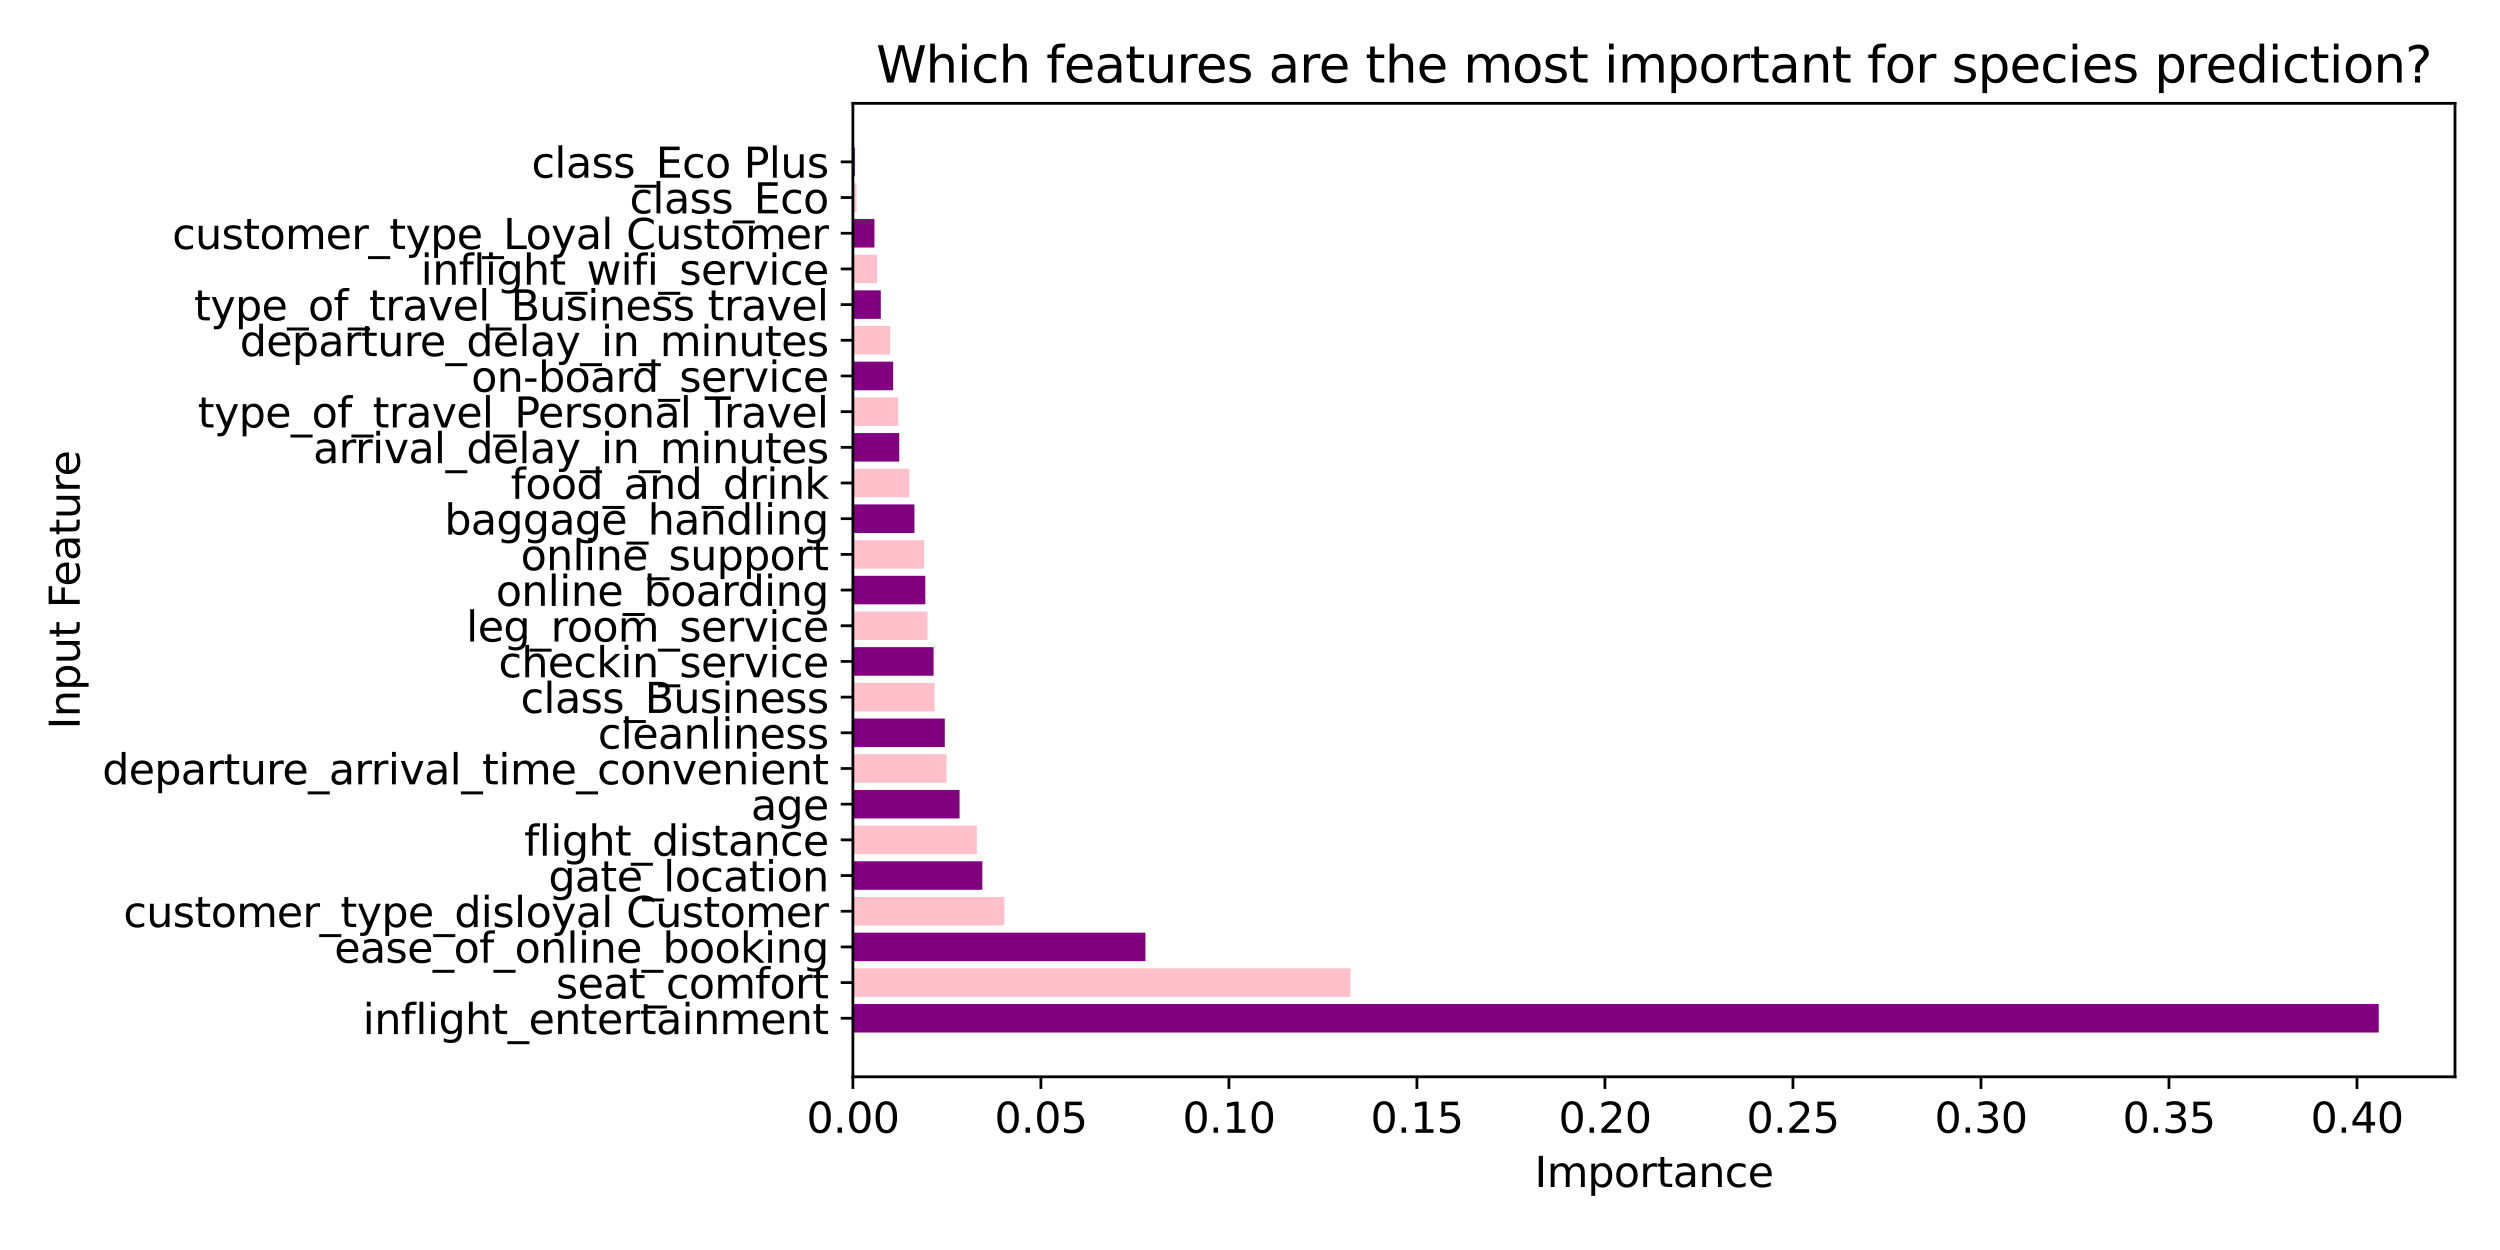 <?xml version="1.0" encoding="utf-8" standalone="no"?>
<!DOCTYPE svg PUBLIC "-//W3C//DTD SVG 1.1//EN"
  "http://www.w3.org/Graphics/SVG/1.1/DTD/svg11.dtd">
<svg xmlns:xlink="http://www.w3.org/1999/xlink" width="720pt" height="360pt" viewBox="0 0 720 360" xmlns="http://www.w3.org/2000/svg" version="1.1">
 <defs>
  <style type="text/css">*{stroke-linejoin: round; stroke-linecap: butt}</style>
 </defs>
 <g id="figure_1">
  <g id="patch_1">
   <path d="M 0 360 
L 720 360 
L 720 0 
L 0 0 
z
" style="fill: #ffffff"/>
  </g>
  <g id="axes_1">
   <g id="patch_2">
    <path d="M 245.63 310.12 
L 707.04 310.12 
L 707.04 29.76 
L 245.63 29.76 
z
" style="fill: #ffffff"/>
   </g>
   <g id="patch_3">
    <path d="M 245.63 297.376 
L 685.068 297.376 
L 685.068 289.155 
L 245.63 289.155 
z
" clip-path="url(#p24256efb88)" style="fill: #800080"/>
   </g>
   <g id="patch_4">
    <path d="M 245.63 287.099 
L 388.919 287.099 
L 388.919 278.878 
L 245.63 278.878 
z
" clip-path="url(#p24256efb88)" style="fill: #ffc0cb"/>
   </g>
   <g id="patch_5">
    <path d="M 245.63 276.822 
L 329.88 276.822 
L 329.88 268.6 
L 245.63 268.6 
z
" clip-path="url(#p24256efb88)" style="fill: #800080"/>
   </g>
   <g id="patch_6">
    <path d="M 245.63 266.545 
L 289.257 266.545 
L 289.257 258.323 
L 245.63 258.323 
z
" clip-path="url(#p24256efb88)" style="fill: #ffc0cb"/>
   </g>
   <g id="patch_7">
    <path d="M 245.63 256.268 
L 282.915 256.268 
L 282.915 248.046 
L 245.63 248.046 
z
" clip-path="url(#p24256efb88)" style="fill: #800080"/>
   </g>
   <g id="patch_8">
    <path d="M 245.63 245.991 
L 281.317 245.991 
L 281.317 237.769 
L 245.63 237.769 
z
" clip-path="url(#p24256efb88)" style="fill: #ffc0cb"/>
   </g>
   <g id="patch_9">
    <path d="M 245.63 235.714 
L 276.348 235.714 
L 276.348 227.492 
L 245.63 227.492 
z
" clip-path="url(#p24256efb88)" style="fill: #800080"/>
   </g>
   <g id="patch_10">
    <path d="M 245.63 225.436 
L 272.618 225.436 
L 272.618 217.215 
L 245.63 217.215 
z
" clip-path="url(#p24256efb88)" style="fill: #ffc0cb"/>
   </g>
   <g id="patch_11">
    <path d="M 245.63 215.159 
L 272.098 215.159 
L 272.098 206.938 
L 245.63 206.938 
z
" clip-path="url(#p24256efb88)" style="fill: #800080"/>
   </g>
   <g id="patch_12">
    <path d="M 245.63 204.882 
L 269.151 204.882 
L 269.151 196.661 
L 245.63 196.661 
z
" clip-path="url(#p24256efb88)" style="fill: #ffc0cb"/>
   </g>
   <g id="patch_13">
    <path d="M 245.63 194.605 
L 268.881 194.605 
L 268.881 186.383 
L 245.63 186.383 
z
" clip-path="url(#p24256efb88)" style="fill: #800080"/>
   </g>
   <g id="patch_14">
    <path d="M 245.63 184.328 
L 267.144 184.328 
L 267.144 176.106 
L 245.63 176.106 
z
" clip-path="url(#p24256efb88)" style="fill: #ffc0cb"/>
   </g>
   <g id="patch_15">
    <path d="M 245.63 174.051 
L 266.489 174.051 
L 266.489 165.829 
L 245.63 165.829 
z
" clip-path="url(#p24256efb88)" style="fill: #800080"/>
   </g>
   <g id="patch_16">
    <path d="M 245.63 163.774 
L 266.113 163.774 
L 266.113 155.552 
L 245.63 155.552 
z
" clip-path="url(#p24256efb88)" style="fill: #ffc0cb"/>
   </g>
   <g id="patch_17">
    <path d="M 245.63 153.497 
L 263.359 153.497 
L 263.359 145.275 
L 245.63 145.275 
z
" clip-path="url(#p24256efb88)" style="fill: #800080"/>
   </g>
   <g id="patch_18">
    <path d="M 245.63 143.219 
L 261.868 143.219 
L 261.868 134.998 
L 245.63 134.998 
z
" clip-path="url(#p24256efb88)" style="fill: #ffc0cb"/>
   </g>
   <g id="patch_19">
    <path d="M 245.63 132.942 
L 258.986 132.942 
L 258.986 124.721 
L 245.63 124.721 
z
" clip-path="url(#p24256efb88)" style="fill: #800080"/>
   </g>
   <g id="patch_20">
    <path d="M 245.63 122.665 
L 258.692 122.665 
L 258.692 114.444 
L 245.63 114.444 
z
" clip-path="url(#p24256efb88)" style="fill: #ffc0cb"/>
   </g>
   <g id="patch_21">
    <path d="M 245.63 112.388 
L 257.23 112.388 
L 257.23 104.166 
L 245.63 104.166 
z
" clip-path="url(#p24256efb88)" style="fill: #800080"/>
   </g>
   <g id="patch_22">
    <path d="M 245.63 102.111 
L 256.354 102.111 
L 256.354 93.889 
L 245.63 93.889 
z
" clip-path="url(#p24256efb88)" style="fill: #ffc0cb"/>
   </g>
   <g id="patch_23">
    <path d="M 245.63 91.834 
L 253.672 91.834 
L 253.672 83.612 
L 245.63 83.612 
z
" clip-path="url(#p24256efb88)" style="fill: #800080"/>
   </g>
   <g id="patch_24">
    <path d="M 245.63 81.557 
L 252.609 81.557 
L 252.609 73.335 
L 245.63 73.335 
z
" clip-path="url(#p24256efb88)" style="fill: #ffc0cb"/>
   </g>
   <g id="patch_25">
    <path d="M 245.63 71.28 
L 251.836 71.28 
L 251.836 63.058 
L 245.63 63.058 
z
" clip-path="url(#p24256efb88)" style="fill: #800080"/>
   </g>
   <g id="patch_26">
    <path d="M 245.63 61.002 
L 246.688 61.002 
L 246.688 52.781 
L 245.63 52.781 
z
" clip-path="url(#p24256efb88)" style="fill: #ffc0cb"/>
   </g>
   <g id="patch_27">
    <path d="M 245.63 50.725 
L 246.208 50.725 
L 246.208 42.504 
L 245.63 42.504 
z
" clip-path="url(#p24256efb88)" style="fill: #800080"/>
   </g>
   <g id="matplotlib.axis_1">
    <g id="xtick_1">
     <g id="line2d_1">
      <defs>
       <path id="m14441943b6" d="M 0 0 
L 0 3.5 
" style="stroke: #000000; stroke-width: 0.8"/>
      </defs>
      <g>
       <use xlink:href="#m14441943b6" x="245.63" y="310.12" style="stroke: #000000; stroke-width: 0.8"/>
      </g>
     </g>
     <g id="text_1">
      <!-- 0.00 -->
      <g transform="translate(232.271 326.238) scale(0.12 -0.12)">
       <defs>
        <path id="DejaVuSans-30" d="M 2034 4250 
Q 1547 4250 1301 3770 
Q 1056 3291 1056 2328 
Q 1056 1369 1301 889 
Q 1547 409 2034 409 
Q 2525 409 2770 889 
Q 3016 1369 3016 2328 
Q 3016 3291 2770 3770 
Q 2525 4250 2034 4250 
z
M 2034 4750 
Q 2819 4750 3233 4129 
Q 3647 3509 3647 2328 
Q 3647 1150 3233 529 
Q 2819 -91 2034 -91 
Q 1250 -91 836 529 
Q 422 1150 422 2328 
Q 422 3509 836 4129 
Q 1250 4750 2034 4750 
z
" transform="scale(0.016)"/>
        <path id="DejaVuSans-2e" d="M 684 794 
L 1344 794 
L 1344 0 
L 684 0 
L 684 794 
z
" transform="scale(0.016)"/>
       </defs>
       <use xlink:href="#DejaVuSans-30"/>
       <use xlink:href="#DejaVuSans-2e" x="63.623"/>
       <use xlink:href="#DejaVuSans-30" x="95.41"/>
       <use xlink:href="#DejaVuSans-30" x="159.033"/>
      </g>
     </g>
    </g>
    <g id="xtick_2">
     <g id="line2d_2">
      <g>
       <use xlink:href="#m14441943b6" x="299.777" y="310.12" style="stroke: #000000; stroke-width: 0.8"/>
      </g>
     </g>
     <g id="text_2">
      <!-- 0.05 -->
      <g transform="translate(286.418 326.238) scale(0.12 -0.12)">
       <defs>
        <path id="DejaVuSans-35" d="M 691 4666 
L 3169 4666 
L 3169 4134 
L 1269 4134 
L 1269 2991 
Q 1406 3038 1543 3061 
Q 1681 3084 1819 3084 
Q 2600 3084 3056 2656 
Q 3513 2228 3513 1497 
Q 3513 744 3044 326 
Q 2575 -91 1722 -91 
Q 1428 -91 1123 -41 
Q 819 9 494 109 
L 494 744 
Q 775 591 1075 516 
Q 1375 441 1709 441 
Q 2250 441 2565 725 
Q 2881 1009 2881 1497 
Q 2881 1984 2565 2268 
Q 2250 2553 1709 2553 
Q 1456 2553 1204 2497 
Q 953 2441 691 2322 
L 691 4666 
z
" transform="scale(0.016)"/>
       </defs>
       <use xlink:href="#DejaVuSans-30"/>
       <use xlink:href="#DejaVuSans-2e" x="63.623"/>
       <use xlink:href="#DejaVuSans-30" x="95.41"/>
       <use xlink:href="#DejaVuSans-35" x="159.033"/>
      </g>
     </g>
    </g>
    <g id="xtick_3">
     <g id="line2d_3">
      <g>
       <use xlink:href="#m14441943b6" x="353.925" y="310.12" style="stroke: #000000; stroke-width: 0.8"/>
      </g>
     </g>
     <g id="text_3">
      <!-- 0.10 -->
      <g transform="translate(340.565 326.238) scale(0.12 -0.12)">
       <defs>
        <path id="DejaVuSans-31" d="M 794 531 
L 1825 531 
L 1825 4091 
L 703 3866 
L 703 4441 
L 1819 4666 
L 2450 4666 
L 2450 531 
L 3481 531 
L 3481 0 
L 794 0 
L 794 531 
z
" transform="scale(0.016)"/>
       </defs>
       <use xlink:href="#DejaVuSans-30"/>
       <use xlink:href="#DejaVuSans-2e" x="63.623"/>
       <use xlink:href="#DejaVuSans-31" x="95.41"/>
       <use xlink:href="#DejaVuSans-30" x="159.033"/>
      </g>
     </g>
    </g>
    <g id="xtick_4">
     <g id="line2d_4">
      <g>
       <use xlink:href="#m14441943b6" x="408.072" y="310.12" style="stroke: #000000; stroke-width: 0.8"/>
      </g>
     </g>
     <g id="text_4">
      <!-- 0.15 -->
      <g transform="translate(394.713 326.238) scale(0.12 -0.12)">
       <use xlink:href="#DejaVuSans-30"/>
       <use xlink:href="#DejaVuSans-2e" x="63.623"/>
       <use xlink:href="#DejaVuSans-31" x="95.41"/>
       <use xlink:href="#DejaVuSans-35" x="159.033"/>
      </g>
     </g>
    </g>
    <g id="xtick_5">
     <g id="line2d_5">
      <g>
       <use xlink:href="#m14441943b6" x="462.22" y="310.12" style="stroke: #000000; stroke-width: 0.8"/>
      </g>
     </g>
     <g id="text_5">
      <!-- 0.20 -->
      <g transform="translate(448.86 326.238) scale(0.12 -0.12)">
       <defs>
        <path id="DejaVuSans-32" d="M 1228 531 
L 3431 531 
L 3431 0 
L 469 0 
L 469 531 
Q 828 903 1448 1529 
Q 2069 2156 2228 2338 
Q 2531 2678 2651 2914 
Q 2772 3150 2772 3378 
Q 2772 3750 2511 3984 
Q 2250 4219 1831 4219 
Q 1534 4219 1204 4116 
Q 875 4013 500 3803 
L 500 4441 
Q 881 4594 1212 4672 
Q 1544 4750 1819 4750 
Q 2544 4750 2975 4387 
Q 3406 4025 3406 3419 
Q 3406 3131 3298 2873 
Q 3191 2616 2906 2266 
Q 2828 2175 2409 1742 
Q 1991 1309 1228 531 
z
" transform="scale(0.016)"/>
       </defs>
       <use xlink:href="#DejaVuSans-30"/>
       <use xlink:href="#DejaVuSans-2e" x="63.623"/>
       <use xlink:href="#DejaVuSans-32" x="95.41"/>
       <use xlink:href="#DejaVuSans-30" x="159.033"/>
      </g>
     </g>
    </g>
    <g id="xtick_6">
     <g id="line2d_6">
      <g>
       <use xlink:href="#m14441943b6" x="516.367" y="310.12" style="stroke: #000000; stroke-width: 0.8"/>
      </g>
     </g>
     <g id="text_6">
      <!-- 0.25 -->
      <g transform="translate(503.008 326.238) scale(0.12 -0.12)">
       <use xlink:href="#DejaVuSans-30"/>
       <use xlink:href="#DejaVuSans-2e" x="63.623"/>
       <use xlink:href="#DejaVuSans-32" x="95.41"/>
       <use xlink:href="#DejaVuSans-35" x="159.033"/>
      </g>
     </g>
    </g>
    <g id="xtick_7">
     <g id="line2d_7">
      <g>
       <use xlink:href="#m14441943b6" x="570.515" y="310.12" style="stroke: #000000; stroke-width: 0.8"/>
      </g>
     </g>
     <g id="text_7">
      <!-- 0.30 -->
      <g transform="translate(557.155 326.238) scale(0.12 -0.12)">
       <defs>
        <path id="DejaVuSans-33" d="M 2597 2516 
Q 3050 2419 3304 2112 
Q 3559 1806 3559 1356 
Q 3559 666 3084 287 
Q 2609 -91 1734 -91 
Q 1441 -91 1130 -33 
Q 819 25 488 141 
L 488 750 
Q 750 597 1062 519 
Q 1375 441 1716 441 
Q 2309 441 2620 675 
Q 2931 909 2931 1356 
Q 2931 1769 2642 2001 
Q 2353 2234 1838 2234 
L 1294 2234 
L 1294 2753 
L 1863 2753 
Q 2328 2753 2575 2939 
Q 2822 3125 2822 3475 
Q 2822 3834 2567 4026 
Q 2313 4219 1838 4219 
Q 1578 4219 1281 4162 
Q 984 4106 628 3988 
L 628 4550 
Q 988 4650 1302 4700 
Q 1616 4750 1894 4750 
Q 2613 4750 3031 4423 
Q 3450 4097 3450 3541 
Q 3450 3153 3228 2886 
Q 3006 2619 2597 2516 
z
" transform="scale(0.016)"/>
       </defs>
       <use xlink:href="#DejaVuSans-30"/>
       <use xlink:href="#DejaVuSans-2e" x="63.623"/>
       <use xlink:href="#DejaVuSans-33" x="95.41"/>
       <use xlink:href="#DejaVuSans-30" x="159.033"/>
      </g>
     </g>
    </g>
    <g id="xtick_8">
     <g id="line2d_8">
      <g>
       <use xlink:href="#m14441943b6" x="624.662" y="310.12" style="stroke: #000000; stroke-width: 0.8"/>
      </g>
     </g>
     <g id="text_8">
      <!-- 0.35 -->
      <g transform="translate(611.303 326.238) scale(0.12 -0.12)">
       <use xlink:href="#DejaVuSans-30"/>
       <use xlink:href="#DejaVuSans-2e" x="63.623"/>
       <use xlink:href="#DejaVuSans-33" x="95.41"/>
       <use xlink:href="#DejaVuSans-35" x="159.033"/>
      </g>
     </g>
    </g>
    <g id="xtick_9">
     <g id="line2d_9">
      <g>
       <use xlink:href="#m14441943b6" x="678.809" y="310.12" style="stroke: #000000; stroke-width: 0.8"/>
      </g>
     </g>
     <g id="text_9">
      <!-- 0.40 -->
      <g transform="translate(665.45 326.238) scale(0.12 -0.12)">
       <defs>
        <path id="DejaVuSans-34" d="M 2419 4116 
L 825 1625 
L 2419 1625 
L 2419 4116 
z
M 2253 4666 
L 3047 4666 
L 3047 1625 
L 3713 1625 
L 3713 1100 
L 3047 1100 
L 3047 0 
L 2419 0 
L 2419 1100 
L 313 1100 
L 313 1709 
L 2253 4666 
z
" transform="scale(0.016)"/>
       </defs>
       <use xlink:href="#DejaVuSans-30"/>
       <use xlink:href="#DejaVuSans-2e" x="63.623"/>
       <use xlink:href="#DejaVuSans-34" x="95.41"/>
       <use xlink:href="#DejaVuSans-30" x="159.033"/>
      </g>
     </g>
    </g>
    <g id="text_10">
     <!-- Importance -->
     <g transform="translate(441.951 341.852) scale(0.12 -0.12)">
      <defs>
       <path id="DejaVuSans-49" d="M 628 4666 
L 1259 4666 
L 1259 0 
L 628 0 
L 628 4666 
z
" transform="scale(0.016)"/>
       <path id="DejaVuSans-6d" d="M 3328 2828 
Q 3544 3216 3844 3400 
Q 4144 3584 4550 3584 
Q 5097 3584 5394 3201 
Q 5691 2819 5691 2113 
L 5691 0 
L 5113 0 
L 5113 2094 
Q 5113 2597 4934 2840 
Q 4756 3084 4391 3084 
Q 3944 3084 3684 2787 
Q 3425 2491 3425 1978 
L 3425 0 
L 2847 0 
L 2847 2094 
Q 2847 2600 2669 2842 
Q 2491 3084 2119 3084 
Q 1678 3084 1418 2786 
Q 1159 2488 1159 1978 
L 1159 0 
L 581 0 
L 581 3500 
L 1159 3500 
L 1159 2956 
Q 1356 3278 1631 3431 
Q 1906 3584 2284 3584 
Q 2666 3584 2933 3390 
Q 3200 3197 3328 2828 
z
" transform="scale(0.016)"/>
       <path id="DejaVuSans-70" d="M 1159 525 
L 1159 -1331 
L 581 -1331 
L 581 3500 
L 1159 3500 
L 1159 2969 
Q 1341 3281 1617 3432 
Q 1894 3584 2278 3584 
Q 2916 3584 3314 3078 
Q 3713 2572 3713 1747 
Q 3713 922 3314 415 
Q 2916 -91 2278 -91 
Q 1894 -91 1617 61 
Q 1341 213 1159 525 
z
M 3116 1747 
Q 3116 2381 2855 2742 
Q 2594 3103 2138 3103 
Q 1681 3103 1420 2742 
Q 1159 2381 1159 1747 
Q 1159 1113 1420 752 
Q 1681 391 2138 391 
Q 2594 391 2855 752 
Q 3116 1113 3116 1747 
z
" transform="scale(0.016)"/>
       <path id="DejaVuSans-6f" d="M 1959 3097 
Q 1497 3097 1228 2736 
Q 959 2375 959 1747 
Q 959 1119 1226 758 
Q 1494 397 1959 397 
Q 2419 397 2687 759 
Q 2956 1122 2956 1747 
Q 2956 2369 2687 2733 
Q 2419 3097 1959 3097 
z
M 1959 3584 
Q 2709 3584 3137 3096 
Q 3566 2609 3566 1747 
Q 3566 888 3137 398 
Q 2709 -91 1959 -91 
Q 1206 -91 779 398 
Q 353 888 353 1747 
Q 353 2609 779 3096 
Q 1206 3584 1959 3584 
z
" transform="scale(0.016)"/>
       <path id="DejaVuSans-72" d="M 2631 2963 
Q 2534 3019 2420 3045 
Q 2306 3072 2169 3072 
Q 1681 3072 1420 2755 
Q 1159 2438 1159 1844 
L 1159 0 
L 581 0 
L 581 3500 
L 1159 3500 
L 1159 2956 
Q 1341 3275 1631 3429 
Q 1922 3584 2338 3584 
Q 2397 3584 2469 3576 
Q 2541 3569 2628 3553 
L 2631 2963 
z
" transform="scale(0.016)"/>
       <path id="DejaVuSans-74" d="M 1172 4494 
L 1172 3500 
L 2356 3500 
L 2356 3053 
L 1172 3053 
L 1172 1153 
Q 1172 725 1289 603 
Q 1406 481 1766 481 
L 2356 481 
L 2356 0 
L 1766 0 
Q 1100 0 847 248 
Q 594 497 594 1153 
L 594 3053 
L 172 3053 
L 172 3500 
L 594 3500 
L 594 4494 
L 1172 4494 
z
" transform="scale(0.016)"/>
       <path id="DejaVuSans-61" d="M 2194 1759 
Q 1497 1759 1228 1600 
Q 959 1441 959 1056 
Q 959 750 1161 570 
Q 1363 391 1709 391 
Q 2188 391 2477 730 
Q 2766 1069 2766 1631 
L 2766 1759 
L 2194 1759 
z
M 3341 1997 
L 3341 0 
L 2766 0 
L 2766 531 
Q 2569 213 2275 61 
Q 1981 -91 1556 -91 
Q 1019 -91 701 211 
Q 384 513 384 1019 
Q 384 1609 779 1909 
Q 1175 2209 1959 2209 
L 2766 2209 
L 2766 2266 
Q 2766 2663 2505 2880 
Q 2244 3097 1772 3097 
Q 1472 3097 1187 3025 
Q 903 2953 641 2809 
L 641 3341 
Q 956 3463 1253 3523 
Q 1550 3584 1831 3584 
Q 2591 3584 2966 3190 
Q 3341 2797 3341 1997 
z
" transform="scale(0.016)"/>
       <path id="DejaVuSans-6e" d="M 3513 2113 
L 3513 0 
L 2938 0 
L 2938 2094 
Q 2938 2591 2744 2837 
Q 2550 3084 2163 3084 
Q 1697 3084 1428 2787 
Q 1159 2491 1159 1978 
L 1159 0 
L 581 0 
L 581 3500 
L 1159 3500 
L 1159 2956 
Q 1366 3272 1645 3428 
Q 1925 3584 2291 3584 
Q 2894 3584 3203 3211 
Q 3513 2838 3513 2113 
z
" transform="scale(0.016)"/>
       <path id="DejaVuSans-63" d="M 3122 3366 
L 3122 2828 
Q 2878 2963 2633 3030 
Q 2388 3097 2138 3097 
Q 1578 3097 1268 2742 
Q 959 2388 959 1747 
Q 959 1106 1268 751 
Q 1578 397 2138 397 
Q 2388 397 2633 464 
Q 2878 531 3122 666 
L 3122 134 
Q 2881 22 2623 -34 
Q 2366 -91 2075 -91 
Q 1284 -91 818 406 
Q 353 903 353 1747 
Q 353 2603 823 3093 
Q 1294 3584 2113 3584 
Q 2378 3584 2631 3529 
Q 2884 3475 3122 3366 
z
" transform="scale(0.016)"/>
       <path id="DejaVuSans-65" d="M 3597 1894 
L 3597 1613 
L 953 1613 
Q 991 1019 1311 708 
Q 1631 397 2203 397 
Q 2534 397 2845 478 
Q 3156 559 3463 722 
L 3463 178 
Q 3153 47 2828 -22 
Q 2503 -91 2169 -91 
Q 1331 -91 842 396 
Q 353 884 353 1716 
Q 353 2575 817 3079 
Q 1281 3584 2069 3584 
Q 2775 3584 3186 3129 
Q 3597 2675 3597 1894 
z
M 3022 2063 
Q 3016 2534 2758 2815 
Q 2500 3097 2075 3097 
Q 1594 3097 1305 2825 
Q 1016 2553 972 2059 
L 3022 2063 
z
" transform="scale(0.016)"/>
      </defs>
      <use xlink:href="#DejaVuSans-49"/>
      <use xlink:href="#DejaVuSans-6d" x="29.492"/>
      <use xlink:href="#DejaVuSans-70" x="126.904"/>
      <use xlink:href="#DejaVuSans-6f" x="190.381"/>
      <use xlink:href="#DejaVuSans-72" x="251.562"/>
      <use xlink:href="#DejaVuSans-74" x="292.676"/>
      <use xlink:href="#DejaVuSans-61" x="331.885"/>
      <use xlink:href="#DejaVuSans-6e" x="393.164"/>
      <use xlink:href="#DejaVuSans-63" x="456.543"/>
      <use xlink:href="#DejaVuSans-65" x="511.523"/>
     </g>
    </g>
   </g>
   <g id="matplotlib.axis_2">
    <g id="ytick_1">
     <g id="line2d_10">
      <defs>
       <path id="m6d01571278" d="M 0 0 
L -3.5 0 
" style="stroke: #000000; stroke-width: 0.8"/>
      </defs>
      <g>
       <use xlink:href="#m6d01571278" x="245.63" y="293.266" style="stroke: #000000; stroke-width: 0.8"/>
      </g>
     </g>
     <g id="text_11">
      <!-- inflight_entertainment -->
      <g transform="translate(104.483 297.825) scale(0.12 -0.12)">
       <defs>
        <path id="DejaVuSans-69" d="M 603 3500 
L 1178 3500 
L 1178 0 
L 603 0 
L 603 3500 
z
M 603 4863 
L 1178 4863 
L 1178 4134 
L 603 4134 
L 603 4863 
z
" transform="scale(0.016)"/>
        <path id="DejaVuSans-66" d="M 2375 4863 
L 2375 4384 
L 1825 4384 
Q 1516 4384 1395 4259 
Q 1275 4134 1275 3809 
L 1275 3500 
L 2222 3500 
L 2222 3053 
L 1275 3053 
L 1275 0 
L 697 0 
L 697 3053 
L 147 3053 
L 147 3500 
L 697 3500 
L 697 3744 
Q 697 4328 969 4595 
Q 1241 4863 1831 4863 
L 2375 4863 
z
" transform="scale(0.016)"/>
        <path id="DejaVuSans-6c" d="M 603 4863 
L 1178 4863 
L 1178 0 
L 603 0 
L 603 4863 
z
" transform="scale(0.016)"/>
        <path id="DejaVuSans-67" d="M 2906 1791 
Q 2906 2416 2648 2759 
Q 2391 3103 1925 3103 
Q 1463 3103 1205 2759 
Q 947 2416 947 1791 
Q 947 1169 1205 825 
Q 1463 481 1925 481 
Q 2391 481 2648 825 
Q 2906 1169 2906 1791 
z
M 3481 434 
Q 3481 -459 3084 -895 
Q 2688 -1331 1869 -1331 
Q 1566 -1331 1297 -1286 
Q 1028 -1241 775 -1147 
L 775 -588 
Q 1028 -725 1275 -790 
Q 1522 -856 1778 -856 
Q 2344 -856 2625 -561 
Q 2906 -266 2906 331 
L 2906 616 
Q 2728 306 2450 153 
Q 2172 0 1784 0 
Q 1141 0 747 490 
Q 353 981 353 1791 
Q 353 2603 747 3093 
Q 1141 3584 1784 3584 
Q 2172 3584 2450 3431 
Q 2728 3278 2906 2969 
L 2906 3500 
L 3481 3500 
L 3481 434 
z
" transform="scale(0.016)"/>
        <path id="DejaVuSans-68" d="M 3513 2113 
L 3513 0 
L 2938 0 
L 2938 2094 
Q 2938 2591 2744 2837 
Q 2550 3084 2163 3084 
Q 1697 3084 1428 2787 
Q 1159 2491 1159 1978 
L 1159 0 
L 581 0 
L 581 4863 
L 1159 4863 
L 1159 2956 
Q 1366 3272 1645 3428 
Q 1925 3584 2291 3584 
Q 2894 3584 3203 3211 
Q 3513 2838 3513 2113 
z
" transform="scale(0.016)"/>
        <path id="DejaVuSans-5f" d="M 3263 -1063 
L 3263 -1509 
L -63 -1509 
L -63 -1063 
L 3263 -1063 
z
" transform="scale(0.016)"/>
       </defs>
       <use xlink:href="#DejaVuSans-69"/>
       <use xlink:href="#DejaVuSans-6e" x="27.783"/>
       <use xlink:href="#DejaVuSans-66" x="91.162"/>
       <use xlink:href="#DejaVuSans-6c" x="126.367"/>
       <use xlink:href="#DejaVuSans-69" x="154.15"/>
       <use xlink:href="#DejaVuSans-67" x="181.934"/>
       <use xlink:href="#DejaVuSans-68" x="245.41"/>
       <use xlink:href="#DejaVuSans-74" x="308.789"/>
       <use xlink:href="#DejaVuSans-5f" x="347.998"/>
       <use xlink:href="#DejaVuSans-65" x="397.998"/>
       <use xlink:href="#DejaVuSans-6e" x="459.521"/>
       <use xlink:href="#DejaVuSans-74" x="522.9"/>
       <use xlink:href="#DejaVuSans-65" x="562.109"/>
       <use xlink:href="#DejaVuSans-72" x="623.633"/>
       <use xlink:href="#DejaVuSans-74" x="664.746"/>
       <use xlink:href="#DejaVuSans-61" x="703.955"/>
       <use xlink:href="#DejaVuSans-69" x="765.234"/>
       <use xlink:href="#DejaVuSans-6e" x="793.018"/>
       <use xlink:href="#DejaVuSans-6d" x="856.396"/>
       <use xlink:href="#DejaVuSans-65" x="953.809"/>
       <use xlink:href="#DejaVuSans-6e" x="1015.332"/>
       <use xlink:href="#DejaVuSans-74" x="1078.711"/>
      </g>
     </g>
    </g>
    <g id="ytick_2">
     <g id="line2d_11">
      <g>
       <use xlink:href="#m6d01571278" x="245.63" y="282.988" style="stroke: #000000; stroke-width: 0.8"/>
      </g>
     </g>
     <g id="text_12">
      <!-- seat_comfort -->
      <g transform="translate(160.103 287.547) scale(0.12 -0.12)">
       <defs>
        <path id="DejaVuSans-73" d="M 2834 3397 
L 2834 2853 
Q 2591 2978 2328 3040 
Q 2066 3103 1784 3103 
Q 1356 3103 1142 2972 
Q 928 2841 928 2578 
Q 928 2378 1081 2264 
Q 1234 2150 1697 2047 
L 1894 2003 
Q 2506 1872 2764 1633 
Q 3022 1394 3022 966 
Q 3022 478 2636 193 
Q 2250 -91 1575 -91 
Q 1294 -91 989 -36 
Q 684 19 347 128 
L 347 722 
Q 666 556 975 473 
Q 1284 391 1588 391 
Q 1994 391 2212 530 
Q 2431 669 2431 922 
Q 2431 1156 2273 1281 
Q 2116 1406 1581 1522 
L 1381 1569 
Q 847 1681 609 1914 
Q 372 2147 372 2553 
Q 372 3047 722 3315 
Q 1072 3584 1716 3584 
Q 2034 3584 2315 3537 
Q 2597 3491 2834 3397 
z
" transform="scale(0.016)"/>
       </defs>
       <use xlink:href="#DejaVuSans-73"/>
       <use xlink:href="#DejaVuSans-65" x="52.1"/>
       <use xlink:href="#DejaVuSans-61" x="113.623"/>
       <use xlink:href="#DejaVuSans-74" x="174.902"/>
       <use xlink:href="#DejaVuSans-5f" x="214.111"/>
       <use xlink:href="#DejaVuSans-63" x="264.111"/>
       <use xlink:href="#DejaVuSans-6f" x="319.092"/>
       <use xlink:href="#DejaVuSans-6d" x="380.273"/>
       <use xlink:href="#DejaVuSans-66" x="477.686"/>
       <use xlink:href="#DejaVuSans-6f" x="512.891"/>
       <use xlink:href="#DejaVuSans-72" x="574.072"/>
       <use xlink:href="#DejaVuSans-74" x="615.186"/>
      </g>
     </g>
    </g>
    <g id="ytick_3">
     <g id="line2d_12">
      <g>
       <use xlink:href="#m6d01571278" x="245.63" y="272.711" style="stroke: #000000; stroke-width: 0.8"/>
      </g>
     </g>
     <g id="text_13">
      <!-- ease_of_online_booking -->
      <g transform="translate(96.278 277.27) scale(0.12 -0.12)">
       <defs>
        <path id="DejaVuSans-62" d="M 3116 1747 
Q 3116 2381 2855 2742 
Q 2594 3103 2138 3103 
Q 1681 3103 1420 2742 
Q 1159 2381 1159 1747 
Q 1159 1113 1420 752 
Q 1681 391 2138 391 
Q 2594 391 2855 752 
Q 3116 1113 3116 1747 
z
M 1159 2969 
Q 1341 3281 1617 3432 
Q 1894 3584 2278 3584 
Q 2916 3584 3314 3078 
Q 3713 2572 3713 1747 
Q 3713 922 3314 415 
Q 2916 -91 2278 -91 
Q 1894 -91 1617 61 
Q 1341 213 1159 525 
L 1159 0 
L 581 0 
L 581 4863 
L 1159 4863 
L 1159 2969 
z
" transform="scale(0.016)"/>
        <path id="DejaVuSans-6b" d="M 581 4863 
L 1159 4863 
L 1159 1991 
L 2875 3500 
L 3609 3500 
L 1753 1863 
L 3688 0 
L 2938 0 
L 1159 1709 
L 1159 0 
L 581 0 
L 581 4863 
z
" transform="scale(0.016)"/>
       </defs>
       <use xlink:href="#DejaVuSans-65"/>
       <use xlink:href="#DejaVuSans-61" x="61.523"/>
       <use xlink:href="#DejaVuSans-73" x="122.803"/>
       <use xlink:href="#DejaVuSans-65" x="174.902"/>
       <use xlink:href="#DejaVuSans-5f" x="236.426"/>
       <use xlink:href="#DejaVuSans-6f" x="286.426"/>
       <use xlink:href="#DejaVuSans-66" x="347.607"/>
       <use xlink:href="#DejaVuSans-5f" x="382.812"/>
       <use xlink:href="#DejaVuSans-6f" x="432.812"/>
       <use xlink:href="#DejaVuSans-6e" x="493.994"/>
       <use xlink:href="#DejaVuSans-6c" x="557.373"/>
       <use xlink:href="#DejaVuSans-69" x="585.156"/>
       <use xlink:href="#DejaVuSans-6e" x="612.939"/>
       <use xlink:href="#DejaVuSans-65" x="676.318"/>
       <use xlink:href="#DejaVuSans-5f" x="737.842"/>
       <use xlink:href="#DejaVuSans-62" x="787.842"/>
       <use xlink:href="#DejaVuSans-6f" x="851.318"/>
       <use xlink:href="#DejaVuSans-6f" x="912.5"/>
       <use xlink:href="#DejaVuSans-6b" x="973.682"/>
       <use xlink:href="#DejaVuSans-69" x="1031.592"/>
       <use xlink:href="#DejaVuSans-6e" x="1059.375"/>
       <use xlink:href="#DejaVuSans-67" x="1122.754"/>
      </g>
     </g>
    </g>
    <g id="ytick_4">
     <g id="line2d_13">
      <g>
       <use xlink:href="#m6d01571278" x="245.63" y="262.434" style="stroke: #000000; stroke-width: 0.8"/>
      </g>
     </g>
     <g id="text_14">
      <!-- customer_type_disloyal Customer -->
      <g transform="translate(35.543 266.993) scale(0.12 -0.12)">
       <defs>
        <path id="DejaVuSans-75" d="M 544 1381 
L 544 3500 
L 1119 3500 
L 1119 1403 
Q 1119 906 1312 657 
Q 1506 409 1894 409 
Q 2359 409 2629 706 
Q 2900 1003 2900 1516 
L 2900 3500 
L 3475 3500 
L 3475 0 
L 2900 0 
L 2900 538 
Q 2691 219 2414 64 
Q 2138 -91 1772 -91 
Q 1169 -91 856 284 
Q 544 659 544 1381 
z
M 1991 3584 
L 1991 3584 
z
" transform="scale(0.016)"/>
        <path id="DejaVuSans-79" d="M 2059 -325 
Q 1816 -950 1584 -1140 
Q 1353 -1331 966 -1331 
L 506 -1331 
L 506 -850 
L 844 -850 
Q 1081 -850 1212 -737 
Q 1344 -625 1503 -206 
L 1606 56 
L 191 3500 
L 800 3500 
L 1894 763 
L 2988 3500 
L 3597 3500 
L 2059 -325 
z
" transform="scale(0.016)"/>
        <path id="DejaVuSans-64" d="M 2906 2969 
L 2906 4863 
L 3481 4863 
L 3481 0 
L 2906 0 
L 2906 525 
Q 2725 213 2448 61 
Q 2172 -91 1784 -91 
Q 1150 -91 751 415 
Q 353 922 353 1747 
Q 353 2572 751 3078 
Q 1150 3584 1784 3584 
Q 2172 3584 2448 3432 
Q 2725 3281 2906 2969 
z
M 947 1747 
Q 947 1113 1208 752 
Q 1469 391 1925 391 
Q 2381 391 2643 752 
Q 2906 1113 2906 1747 
Q 2906 2381 2643 2742 
Q 2381 3103 1925 3103 
Q 1469 3103 1208 2742 
Q 947 2381 947 1747 
z
" transform="scale(0.016)"/>
        <path id="DejaVuSans-20" transform="scale(0.016)"/>
        <path id="DejaVuSans-43" d="M 4122 4306 
L 4122 3641 
Q 3803 3938 3442 4084 
Q 3081 4231 2675 4231 
Q 1875 4231 1450 3742 
Q 1025 3253 1025 2328 
Q 1025 1406 1450 917 
Q 1875 428 2675 428 
Q 3081 428 3442 575 
Q 3803 722 4122 1019 
L 4122 359 
Q 3791 134 3420 21 
Q 3050 -91 2638 -91 
Q 1578 -91 968 557 
Q 359 1206 359 2328 
Q 359 3453 968 4101 
Q 1578 4750 2638 4750 
Q 3056 4750 3426 4639 
Q 3797 4528 4122 4306 
z
" transform="scale(0.016)"/>
       </defs>
       <use xlink:href="#DejaVuSans-63"/>
       <use xlink:href="#DejaVuSans-75" x="54.98"/>
       <use xlink:href="#DejaVuSans-73" x="118.359"/>
       <use xlink:href="#DejaVuSans-74" x="170.459"/>
       <use xlink:href="#DejaVuSans-6f" x="209.668"/>
       <use xlink:href="#DejaVuSans-6d" x="270.85"/>
       <use xlink:href="#DejaVuSans-65" x="368.262"/>
       <use xlink:href="#DejaVuSans-72" x="429.785"/>
       <use xlink:href="#DejaVuSans-5f" x="470.898"/>
       <use xlink:href="#DejaVuSans-74" x="520.898"/>
       <use xlink:href="#DejaVuSans-79" x="560.107"/>
       <use xlink:href="#DejaVuSans-70" x="619.287"/>
       <use xlink:href="#DejaVuSans-65" x="682.764"/>
       <use xlink:href="#DejaVuSans-5f" x="744.287"/>
       <use xlink:href="#DejaVuSans-64" x="794.287"/>
       <use xlink:href="#DejaVuSans-69" x="857.764"/>
       <use xlink:href="#DejaVuSans-73" x="885.547"/>
       <use xlink:href="#DejaVuSans-6c" x="937.646"/>
       <use xlink:href="#DejaVuSans-6f" x="965.43"/>
       <use xlink:href="#DejaVuSans-79" x="1026.611"/>
       <use xlink:href="#DejaVuSans-61" x="1085.791"/>
       <use xlink:href="#DejaVuSans-6c" x="1147.07"/>
       <use xlink:href="#DejaVuSans-20" x="1174.854"/>
       <use xlink:href="#DejaVuSans-43" x="1206.641"/>
       <use xlink:href="#DejaVuSans-75" x="1276.465"/>
       <use xlink:href="#DejaVuSans-73" x="1339.844"/>
       <use xlink:href="#DejaVuSans-74" x="1391.943"/>
       <use xlink:href="#DejaVuSans-6f" x="1431.152"/>
       <use xlink:href="#DejaVuSans-6d" x="1492.334"/>
       <use xlink:href="#DejaVuSans-65" x="1589.746"/>
       <use xlink:href="#DejaVuSans-72" x="1651.27"/>
      </g>
     </g>
    </g>
    <g id="ytick_5">
     <g id="line2d_14">
      <g>
       <use xlink:href="#m6d01571278" x="245.63" y="252.157" style="stroke: #000000; stroke-width: 0.8"/>
      </g>
     </g>
     <g id="text_15">
      <!-- gate_location -->
      <g transform="translate(157.956 256.716) scale(0.12 -0.12)">
       <use xlink:href="#DejaVuSans-67"/>
       <use xlink:href="#DejaVuSans-61" x="63.477"/>
       <use xlink:href="#DejaVuSans-74" x="124.756"/>
       <use xlink:href="#DejaVuSans-65" x="163.965"/>
       <use xlink:href="#DejaVuSans-5f" x="225.488"/>
       <use xlink:href="#DejaVuSans-6c" x="275.488"/>
       <use xlink:href="#DejaVuSans-6f" x="303.271"/>
       <use xlink:href="#DejaVuSans-63" x="364.453"/>
       <use xlink:href="#DejaVuSans-61" x="419.434"/>
       <use xlink:href="#DejaVuSans-74" x="480.713"/>
       <use xlink:href="#DejaVuSans-69" x="519.922"/>
       <use xlink:href="#DejaVuSans-6f" x="547.705"/>
       <use xlink:href="#DejaVuSans-6e" x="608.887"/>
      </g>
     </g>
    </g>
    <g id="ytick_6">
     <g id="line2d_15">
      <g>
       <use xlink:href="#m6d01571278" x="245.63" y="241.88" style="stroke: #000000; stroke-width: 0.8"/>
      </g>
     </g>
     <g id="text_16">
      <!-- flight_distance -->
      <g transform="translate(150.963 246.439) scale(0.12 -0.12)">
       <use xlink:href="#DejaVuSans-66"/>
       <use xlink:href="#DejaVuSans-6c" x="35.205"/>
       <use xlink:href="#DejaVuSans-69" x="62.988"/>
       <use xlink:href="#DejaVuSans-67" x="90.771"/>
       <use xlink:href="#DejaVuSans-68" x="154.248"/>
       <use xlink:href="#DejaVuSans-74" x="217.627"/>
       <use xlink:href="#DejaVuSans-5f" x="256.836"/>
       <use xlink:href="#DejaVuSans-64" x="306.836"/>
       <use xlink:href="#DejaVuSans-69" x="370.312"/>
       <use xlink:href="#DejaVuSans-73" x="398.096"/>
       <use xlink:href="#DejaVuSans-74" x="450.195"/>
       <use xlink:href="#DejaVuSans-61" x="489.404"/>
       <use xlink:href="#DejaVuSans-6e" x="550.684"/>
       <use xlink:href="#DejaVuSans-63" x="614.062"/>
       <use xlink:href="#DejaVuSans-65" x="669.043"/>
      </g>
     </g>
    </g>
    <g id="ytick_7">
     <g id="line2d_16">
      <g>
       <use xlink:href="#m6d01571278" x="245.63" y="231.603" style="stroke: #000000; stroke-width: 0.8"/>
      </g>
     </g>
     <g id="text_17">
      <!-- age -->
      <g transform="translate(216.274 236.162) scale(0.12 -0.12)">
       <use xlink:href="#DejaVuSans-61"/>
       <use xlink:href="#DejaVuSans-67" x="61.279"/>
       <use xlink:href="#DejaVuSans-65" x="124.756"/>
      </g>
     </g>
    </g>
    <g id="ytick_8">
     <g id="line2d_17">
      <g>
       <use xlink:href="#m6d01571278" x="245.63" y="221.326" style="stroke: #000000; stroke-width: 0.8"/>
      </g>
     </g>
     <g id="text_18">
      <!-- departure_arrival_time_convenient -->
      <g transform="translate(29.459 225.885) scale(0.12 -0.12)">
       <defs>
        <path id="DejaVuSans-76" d="M 191 3500 
L 800 3500 
L 1894 563 
L 2988 3500 
L 3597 3500 
L 2284 0 
L 1503 0 
L 191 3500 
z
" transform="scale(0.016)"/>
       </defs>
       <use xlink:href="#DejaVuSans-64"/>
       <use xlink:href="#DejaVuSans-65" x="63.477"/>
       <use xlink:href="#DejaVuSans-70" x="125"/>
       <use xlink:href="#DejaVuSans-61" x="188.477"/>
       <use xlink:href="#DejaVuSans-72" x="249.756"/>
       <use xlink:href="#DejaVuSans-74" x="290.869"/>
       <use xlink:href="#DejaVuSans-75" x="330.078"/>
       <use xlink:href="#DejaVuSans-72" x="393.457"/>
       <use xlink:href="#DejaVuSans-65" x="432.32"/>
       <use xlink:href="#DejaVuSans-5f" x="493.844"/>
       <use xlink:href="#DejaVuSans-61" x="543.844"/>
       <use xlink:href="#DejaVuSans-72" x="605.123"/>
       <use xlink:href="#DejaVuSans-72" x="644.486"/>
       <use xlink:href="#DejaVuSans-69" x="685.6"/>
       <use xlink:href="#DejaVuSans-76" x="713.383"/>
       <use xlink:href="#DejaVuSans-61" x="772.562"/>
       <use xlink:href="#DejaVuSans-6c" x="833.842"/>
       <use xlink:href="#DejaVuSans-5f" x="861.625"/>
       <use xlink:href="#DejaVuSans-74" x="911.625"/>
       <use xlink:href="#DejaVuSans-69" x="950.834"/>
       <use xlink:href="#DejaVuSans-6d" x="978.617"/>
       <use xlink:href="#DejaVuSans-65" x="1076.029"/>
       <use xlink:href="#DejaVuSans-5f" x="1137.553"/>
       <use xlink:href="#DejaVuSans-63" x="1187.553"/>
       <use xlink:href="#DejaVuSans-6f" x="1242.533"/>
       <use xlink:href="#DejaVuSans-6e" x="1303.715"/>
       <use xlink:href="#DejaVuSans-76" x="1367.094"/>
       <use xlink:href="#DejaVuSans-65" x="1426.273"/>
       <use xlink:href="#DejaVuSans-6e" x="1487.797"/>
       <use xlink:href="#DejaVuSans-69" x="1551.176"/>
       <use xlink:href="#DejaVuSans-65" x="1578.959"/>
       <use xlink:href="#DejaVuSans-6e" x="1640.482"/>
       <use xlink:href="#DejaVuSans-74" x="1703.861"/>
      </g>
     </g>
    </g>
    <g id="ytick_9">
     <g id="line2d_18">
      <g>
       <use xlink:href="#m6d01571278" x="245.63" y="211.049" style="stroke: #000000; stroke-width: 0.8"/>
      </g>
     </g>
     <g id="text_19">
      <!-- cleanliness -->
      <g transform="translate(172.197 215.608) scale(0.12 -0.12)">
       <use xlink:href="#DejaVuSans-63"/>
       <use xlink:href="#DejaVuSans-6c" x="54.98"/>
       <use xlink:href="#DejaVuSans-65" x="82.764"/>
       <use xlink:href="#DejaVuSans-61" x="144.287"/>
       <use xlink:href="#DejaVuSans-6e" x="205.566"/>
       <use xlink:href="#DejaVuSans-6c" x="268.945"/>
       <use xlink:href="#DejaVuSans-69" x="296.729"/>
       <use xlink:href="#DejaVuSans-6e" x="324.512"/>
       <use xlink:href="#DejaVuSans-65" x="387.891"/>
       <use xlink:href="#DejaVuSans-73" x="449.414"/>
       <use xlink:href="#DejaVuSans-73" x="501.514"/>
      </g>
     </g>
    </g>
    <g id="ytick_10">
     <g id="line2d_19">
      <g>
       <use xlink:href="#m6d01571278" x="245.63" y="200.771" style="stroke: #000000; stroke-width: 0.8"/>
      </g>
     </g>
     <g id="text_20">
      <!-- class_Business -->
      <g transform="translate(149.928 205.33) scale(0.12 -0.12)">
       <defs>
        <path id="DejaVuSans-42" d="M 1259 2228 
L 1259 519 
L 2272 519 
Q 2781 519 3026 730 
Q 3272 941 3272 1375 
Q 3272 1813 3026 2020 
Q 2781 2228 2272 2228 
L 1259 2228 
z
M 1259 4147 
L 1259 2741 
L 2194 2741 
Q 2656 2741 2882 2914 
Q 3109 3088 3109 3444 
Q 3109 3797 2882 3972 
Q 2656 4147 2194 4147 
L 1259 4147 
z
M 628 4666 
L 2241 4666 
Q 2963 4666 3353 4366 
Q 3744 4066 3744 3513 
Q 3744 3084 3544 2831 
Q 3344 2578 2956 2516 
Q 3422 2416 3680 2098 
Q 3938 1781 3938 1306 
Q 3938 681 3513 340 
Q 3088 0 2303 0 
L 628 0 
L 628 4666 
z
" transform="scale(0.016)"/>
       </defs>
       <use xlink:href="#DejaVuSans-63"/>
       <use xlink:href="#DejaVuSans-6c" x="54.98"/>
       <use xlink:href="#DejaVuSans-61" x="82.764"/>
       <use xlink:href="#DejaVuSans-73" x="144.043"/>
       <use xlink:href="#DejaVuSans-73" x="196.143"/>
       <use xlink:href="#DejaVuSans-5f" x="248.242"/>
       <use xlink:href="#DejaVuSans-42" x="298.242"/>
       <use xlink:href="#DejaVuSans-75" x="366.846"/>
       <use xlink:href="#DejaVuSans-73" x="430.225"/>
       <use xlink:href="#DejaVuSans-69" x="482.324"/>
       <use xlink:href="#DejaVuSans-6e" x="510.107"/>
       <use xlink:href="#DejaVuSans-65" x="573.486"/>
       <use xlink:href="#DejaVuSans-73" x="635.01"/>
       <use xlink:href="#DejaVuSans-73" x="687.109"/>
      </g>
     </g>
    </g>
    <g id="ytick_11">
     <g id="line2d_20">
      <g>
       <use xlink:href="#m6d01571278" x="245.63" y="190.494" style="stroke: #000000; stroke-width: 0.8"/>
      </g>
     </g>
     <g id="text_21">
      <!-- checkin_service -->
      <g transform="translate(143.571 195.053) scale(0.12 -0.12)">
       <use xlink:href="#DejaVuSans-63"/>
       <use xlink:href="#DejaVuSans-68" x="54.98"/>
       <use xlink:href="#DejaVuSans-65" x="118.359"/>
       <use xlink:href="#DejaVuSans-63" x="179.883"/>
       <use xlink:href="#DejaVuSans-6b" x="234.863"/>
       <use xlink:href="#DejaVuSans-69" x="292.773"/>
       <use xlink:href="#DejaVuSans-6e" x="320.557"/>
       <use xlink:href="#DejaVuSans-5f" x="383.936"/>
       <use xlink:href="#DejaVuSans-73" x="433.936"/>
       <use xlink:href="#DejaVuSans-65" x="486.035"/>
       <use xlink:href="#DejaVuSans-72" x="547.559"/>
       <use xlink:href="#DejaVuSans-76" x="588.672"/>
       <use xlink:href="#DejaVuSans-69" x="647.852"/>
       <use xlink:href="#DejaVuSans-63" x="675.635"/>
       <use xlink:href="#DejaVuSans-65" x="730.615"/>
      </g>
     </g>
    </g>
    <g id="ytick_12">
     <g id="line2d_21">
      <g>
       <use xlink:href="#m6d01571278" x="245.63" y="180.217" style="stroke: #000000; stroke-width: 0.8"/>
      </g>
     </g>
     <g id="text_22">
      <!-- leg_room_service -->
      <g transform="translate(134.271 184.776) scale(0.12 -0.12)">
       <use xlink:href="#DejaVuSans-6c"/>
       <use xlink:href="#DejaVuSans-65" x="27.783"/>
       <use xlink:href="#DejaVuSans-67" x="89.307"/>
       <use xlink:href="#DejaVuSans-5f" x="152.783"/>
       <use xlink:href="#DejaVuSans-72" x="202.783"/>
       <use xlink:href="#DejaVuSans-6f" x="241.646"/>
       <use xlink:href="#DejaVuSans-6f" x="302.828"/>
       <use xlink:href="#DejaVuSans-6d" x="364.01"/>
       <use xlink:href="#DejaVuSans-5f" x="461.422"/>
       <use xlink:href="#DejaVuSans-73" x="511.422"/>
       <use xlink:href="#DejaVuSans-65" x="563.521"/>
       <use xlink:href="#DejaVuSans-72" x="625.045"/>
       <use xlink:href="#DejaVuSans-76" x="666.158"/>
       <use xlink:href="#DejaVuSans-69" x="725.338"/>
       <use xlink:href="#DejaVuSans-63" x="753.121"/>
       <use xlink:href="#DejaVuSans-65" x="808.102"/>
      </g>
     </g>
    </g>
    <g id="ytick_13">
     <g id="line2d_22">
      <g>
       <use xlink:href="#m6d01571278" x="245.63" y="169.94" style="stroke: #000000; stroke-width: 0.8"/>
      </g>
     </g>
     <g id="text_23">
      <!-- online_boarding -->
      <g transform="translate(142.814 174.499) scale(0.12 -0.12)">
       <use xlink:href="#DejaVuSans-6f"/>
       <use xlink:href="#DejaVuSans-6e" x="61.182"/>
       <use xlink:href="#DejaVuSans-6c" x="124.561"/>
       <use xlink:href="#DejaVuSans-69" x="152.344"/>
       <use xlink:href="#DejaVuSans-6e" x="180.127"/>
       <use xlink:href="#DejaVuSans-65" x="243.506"/>
       <use xlink:href="#DejaVuSans-5f" x="305.029"/>
       <use xlink:href="#DejaVuSans-62" x="355.029"/>
       <use xlink:href="#DejaVuSans-6f" x="418.506"/>
       <use xlink:href="#DejaVuSans-61" x="479.688"/>
       <use xlink:href="#DejaVuSans-72" x="540.967"/>
       <use xlink:href="#DejaVuSans-64" x="580.33"/>
       <use xlink:href="#DejaVuSans-69" x="643.807"/>
       <use xlink:href="#DejaVuSans-6e" x="671.59"/>
       <use xlink:href="#DejaVuSans-67" x="734.969"/>
      </g>
     </g>
    </g>
    <g id="ytick_14">
     <g id="line2d_23">
      <g>
       <use xlink:href="#m6d01571278" x="245.63" y="159.663" style="stroke: #000000; stroke-width: 0.8"/>
      </g>
     </g>
     <g id="text_24">
      <!-- online_support -->
      <g transform="translate(149.954 164.222) scale(0.12 -0.12)">
       <use xlink:href="#DejaVuSans-6f"/>
       <use xlink:href="#DejaVuSans-6e" x="61.182"/>
       <use xlink:href="#DejaVuSans-6c" x="124.561"/>
       <use xlink:href="#DejaVuSans-69" x="152.344"/>
       <use xlink:href="#DejaVuSans-6e" x="180.127"/>
       <use xlink:href="#DejaVuSans-65" x="243.506"/>
       <use xlink:href="#DejaVuSans-5f" x="305.029"/>
       <use xlink:href="#DejaVuSans-73" x="355.029"/>
       <use xlink:href="#DejaVuSans-75" x="407.129"/>
       <use xlink:href="#DejaVuSans-70" x="470.508"/>
       <use xlink:href="#DejaVuSans-70" x="533.984"/>
       <use xlink:href="#DejaVuSans-6f" x="597.461"/>
       <use xlink:href="#DejaVuSans-72" x="658.643"/>
       <use xlink:href="#DejaVuSans-74" x="699.756"/>
      </g>
     </g>
    </g>
    <g id="ytick_15">
     <g id="line2d_24">
      <g>
       <use xlink:href="#m6d01571278" x="245.63" y="149.386" style="stroke: #000000; stroke-width: 0.8"/>
      </g>
     </g>
     <g id="text_25">
      <!-- baggage_handling -->
      <g transform="translate(127.994 153.945) scale(0.12 -0.12)">
       <use xlink:href="#DejaVuSans-62"/>
       <use xlink:href="#DejaVuSans-61" x="63.477"/>
       <use xlink:href="#DejaVuSans-67" x="124.756"/>
       <use xlink:href="#DejaVuSans-67" x="188.232"/>
       <use xlink:href="#DejaVuSans-61" x="251.709"/>
       <use xlink:href="#DejaVuSans-67" x="312.988"/>
       <use xlink:href="#DejaVuSans-65" x="376.465"/>
       <use xlink:href="#DejaVuSans-5f" x="437.988"/>
       <use xlink:href="#DejaVuSans-68" x="487.988"/>
       <use xlink:href="#DejaVuSans-61" x="551.367"/>
       <use xlink:href="#DejaVuSans-6e" x="612.646"/>
       <use xlink:href="#DejaVuSans-64" x="676.025"/>
       <use xlink:href="#DejaVuSans-6c" x="739.502"/>
       <use xlink:href="#DejaVuSans-69" x="767.285"/>
       <use xlink:href="#DejaVuSans-6e" x="795.068"/>
       <use xlink:href="#DejaVuSans-67" x="858.447"/>
      </g>
     </g>
    </g>
    <g id="ytick_16">
     <g id="line2d_25">
      <g>
       <use xlink:href="#m6d01571278" x="245.63" y="139.109" style="stroke: #000000; stroke-width: 0.8"/>
      </g>
     </g>
     <g id="text_26">
      <!-- food_and_drink -->
      <g transform="translate(147.087 143.668) scale(0.12 -0.12)">
       <use xlink:href="#DejaVuSans-66"/>
       <use xlink:href="#DejaVuSans-6f" x="35.205"/>
       <use xlink:href="#DejaVuSans-6f" x="96.387"/>
       <use xlink:href="#DejaVuSans-64" x="157.568"/>
       <use xlink:href="#DejaVuSans-5f" x="221.045"/>
       <use xlink:href="#DejaVuSans-61" x="271.045"/>
       <use xlink:href="#DejaVuSans-6e" x="332.324"/>
       <use xlink:href="#DejaVuSans-64" x="395.703"/>
       <use xlink:href="#DejaVuSans-5f" x="459.18"/>
       <use xlink:href="#DejaVuSans-64" x="509.18"/>
       <use xlink:href="#DejaVuSans-72" x="572.656"/>
       <use xlink:href="#DejaVuSans-69" x="613.77"/>
       <use xlink:href="#DejaVuSans-6e" x="641.553"/>
       <use xlink:href="#DejaVuSans-6b" x="704.932"/>
      </g>
     </g>
    </g>
    <g id="ytick_17">
     <g id="line2d_26">
      <g>
       <use xlink:href="#m6d01571278" x="245.63" y="128.831" style="stroke: #000000; stroke-width: 0.8"/>
      </g>
     </g>
     <g id="text_27">
      <!-- arrival_delay_in_minutes -->
      <g transform="translate(90.194 133.391) scale(0.12 -0.12)">
       <use xlink:href="#DejaVuSans-61"/>
       <use xlink:href="#DejaVuSans-72" x="61.279"/>
       <use xlink:href="#DejaVuSans-72" x="100.643"/>
       <use xlink:href="#DejaVuSans-69" x="141.756"/>
       <use xlink:href="#DejaVuSans-76" x="169.539"/>
       <use xlink:href="#DejaVuSans-61" x="228.719"/>
       <use xlink:href="#DejaVuSans-6c" x="289.998"/>
       <use xlink:href="#DejaVuSans-5f" x="317.781"/>
       <use xlink:href="#DejaVuSans-64" x="367.781"/>
       <use xlink:href="#DejaVuSans-65" x="431.258"/>
       <use xlink:href="#DejaVuSans-6c" x="492.781"/>
       <use xlink:href="#DejaVuSans-61" x="520.564"/>
       <use xlink:href="#DejaVuSans-79" x="581.844"/>
       <use xlink:href="#DejaVuSans-5f" x="641.023"/>
       <use xlink:href="#DejaVuSans-69" x="691.023"/>
       <use xlink:href="#DejaVuSans-6e" x="718.807"/>
       <use xlink:href="#DejaVuSans-5f" x="782.186"/>
       <use xlink:href="#DejaVuSans-6d" x="832.186"/>
       <use xlink:href="#DejaVuSans-69" x="929.598"/>
       <use xlink:href="#DejaVuSans-6e" x="957.381"/>
       <use xlink:href="#DejaVuSans-75" x="1020.76"/>
       <use xlink:href="#DejaVuSans-74" x="1084.139"/>
       <use xlink:href="#DejaVuSans-65" x="1123.348"/>
       <use xlink:href="#DejaVuSans-73" x="1184.871"/>
      </g>
     </g>
    </g>
    <g id="ytick_18">
     <g id="line2d_27">
      <g>
       <use xlink:href="#m6d01571278" x="245.63" y="118.554" style="stroke: #000000; stroke-width: 0.8"/>
      </g>
     </g>
     <g id="text_28">
      <!-- type_of_travel_Personal Travel -->
      <g transform="translate(56.959 123.113) scale(0.12 -0.12)">
       <defs>
        <path id="DejaVuSans-50" d="M 1259 4147 
L 1259 2394 
L 2053 2394 
Q 2494 2394 2734 2622 
Q 2975 2850 2975 3272 
Q 2975 3691 2734 3919 
Q 2494 4147 2053 4147 
L 1259 4147 
z
M 628 4666 
L 2053 4666 
Q 2838 4666 3239 4311 
Q 3641 3956 3641 3272 
Q 3641 2581 3239 2228 
Q 2838 1875 2053 1875 
L 1259 1875 
L 1259 0 
L 628 0 
L 628 4666 
z
" transform="scale(0.016)"/>
        <path id="DejaVuSans-54" d="M -19 4666 
L 3928 4666 
L 3928 4134 
L 2272 4134 
L 2272 0 
L 1638 0 
L 1638 4134 
L -19 4134 
L -19 4666 
z
" transform="scale(0.016)"/>
       </defs>
       <use xlink:href="#DejaVuSans-74"/>
       <use xlink:href="#DejaVuSans-79" x="39.209"/>
       <use xlink:href="#DejaVuSans-70" x="98.389"/>
       <use xlink:href="#DejaVuSans-65" x="161.865"/>
       <use xlink:href="#DejaVuSans-5f" x="223.389"/>
       <use xlink:href="#DejaVuSans-6f" x="273.389"/>
       <use xlink:href="#DejaVuSans-66" x="334.57"/>
       <use xlink:href="#DejaVuSans-5f" x="369.775"/>
       <use xlink:href="#DejaVuSans-74" x="419.775"/>
       <use xlink:href="#DejaVuSans-72" x="458.984"/>
       <use xlink:href="#DejaVuSans-61" x="500.098"/>
       <use xlink:href="#DejaVuSans-76" x="561.377"/>
       <use xlink:href="#DejaVuSans-65" x="620.557"/>
       <use xlink:href="#DejaVuSans-6c" x="682.08"/>
       <use xlink:href="#DejaVuSans-5f" x="709.863"/>
       <use xlink:href="#DejaVuSans-50" x="759.863"/>
       <use xlink:href="#DejaVuSans-65" x="816.541"/>
       <use xlink:href="#DejaVuSans-72" x="878.064"/>
       <use xlink:href="#DejaVuSans-73" x="919.178"/>
       <use xlink:href="#DejaVuSans-6f" x="971.277"/>
       <use xlink:href="#DejaVuSans-6e" x="1032.459"/>
       <use xlink:href="#DejaVuSans-61" x="1095.838"/>
       <use xlink:href="#DejaVuSans-6c" x="1157.117"/>
       <use xlink:href="#DejaVuSans-20" x="1184.9"/>
       <use xlink:href="#DejaVuSans-54" x="1216.688"/>
       <use xlink:href="#DejaVuSans-72" x="1263.021"/>
       <use xlink:href="#DejaVuSans-61" x="1304.135"/>
       <use xlink:href="#DejaVuSans-76" x="1365.414"/>
       <use xlink:href="#DejaVuSans-65" x="1424.594"/>
       <use xlink:href="#DejaVuSans-6c" x="1486.117"/>
      </g>
     </g>
    </g>
    <g id="ytick_19">
     <g id="line2d_28">
      <g>
       <use xlink:href="#m6d01571278" x="245.63" y="108.277" style="stroke: #000000; stroke-width: 0.8"/>
      </g>
     </g>
     <g id="text_29">
      <!-- on-board_service -->
      <g transform="translate(135.711 112.836) scale(0.12 -0.12)">
       <defs>
        <path id="DejaVuSans-2d" d="M 313 2009 
L 1997 2009 
L 1997 1497 
L 313 1497 
L 313 2009 
z
" transform="scale(0.016)"/>
       </defs>
       <use xlink:href="#DejaVuSans-6f"/>
       <use xlink:href="#DejaVuSans-6e" x="61.182"/>
       <use xlink:href="#DejaVuSans-2d" x="124.561"/>
       <use xlink:href="#DejaVuSans-62" x="160.645"/>
       <use xlink:href="#DejaVuSans-6f" x="224.121"/>
       <use xlink:href="#DejaVuSans-61" x="285.303"/>
       <use xlink:href="#DejaVuSans-72" x="346.582"/>
       <use xlink:href="#DejaVuSans-64" x="385.945"/>
       <use xlink:href="#DejaVuSans-5f" x="449.422"/>
       <use xlink:href="#DejaVuSans-73" x="499.422"/>
       <use xlink:href="#DejaVuSans-65" x="551.521"/>
       <use xlink:href="#DejaVuSans-72" x="613.045"/>
       <use xlink:href="#DejaVuSans-76" x="654.158"/>
       <use xlink:href="#DejaVuSans-69" x="713.338"/>
       <use xlink:href="#DejaVuSans-63" x="741.121"/>
       <use xlink:href="#DejaVuSans-65" x="796.102"/>
      </g>
     </g>
    </g>
    <g id="ytick_20">
     <g id="line2d_29">
      <g>
       <use xlink:href="#m6d01571278" x="245.63" y="98" style="stroke: #000000; stroke-width: 0.8"/>
      </g>
     </g>
     <g id="text_30">
      <!-- departure_delay_in_minutes -->
      <g transform="translate(69.064 102.559) scale(0.12 -0.12)">
       <use xlink:href="#DejaVuSans-64"/>
       <use xlink:href="#DejaVuSans-65" x="63.477"/>
       <use xlink:href="#DejaVuSans-70" x="125"/>
       <use xlink:href="#DejaVuSans-61" x="188.477"/>
       <use xlink:href="#DejaVuSans-72" x="249.756"/>
       <use xlink:href="#DejaVuSans-74" x="290.869"/>
       <use xlink:href="#DejaVuSans-75" x="330.078"/>
       <use xlink:href="#DejaVuSans-72" x="393.457"/>
       <use xlink:href="#DejaVuSans-65" x="432.32"/>
       <use xlink:href="#DejaVuSans-5f" x="493.844"/>
       <use xlink:href="#DejaVuSans-64" x="543.844"/>
       <use xlink:href="#DejaVuSans-65" x="607.32"/>
       <use xlink:href="#DejaVuSans-6c" x="668.844"/>
       <use xlink:href="#DejaVuSans-61" x="696.627"/>
       <use xlink:href="#DejaVuSans-79" x="757.906"/>
       <use xlink:href="#DejaVuSans-5f" x="817.086"/>
       <use xlink:href="#DejaVuSans-69" x="867.086"/>
       <use xlink:href="#DejaVuSans-6e" x="894.869"/>
       <use xlink:href="#DejaVuSans-5f" x="958.248"/>
       <use xlink:href="#DejaVuSans-6d" x="1008.248"/>
       <use xlink:href="#DejaVuSans-69" x="1105.66"/>
       <use xlink:href="#DejaVuSans-6e" x="1133.443"/>
       <use xlink:href="#DejaVuSans-75" x="1196.822"/>
       <use xlink:href="#DejaVuSans-74" x="1260.201"/>
       <use xlink:href="#DejaVuSans-65" x="1299.41"/>
       <use xlink:href="#DejaVuSans-73" x="1360.934"/>
      </g>
     </g>
    </g>
    <g id="ytick_21">
     <g id="line2d_30">
      <g>
       <use xlink:href="#m6d01571278" x="245.63" y="87.723" style="stroke: #000000; stroke-width: 0.8"/>
      </g>
     </g>
     <g id="text_31">
      <!-- type_of_travel_Business travel -->
      <g transform="translate(55.904 92.282) scale(0.12 -0.12)">
       <use xlink:href="#DejaVuSans-74"/>
       <use xlink:href="#DejaVuSans-79" x="39.209"/>
       <use xlink:href="#DejaVuSans-70" x="98.389"/>
       <use xlink:href="#DejaVuSans-65" x="161.865"/>
       <use xlink:href="#DejaVuSans-5f" x="223.389"/>
       <use xlink:href="#DejaVuSans-6f" x="273.389"/>
       <use xlink:href="#DejaVuSans-66" x="334.57"/>
       <use xlink:href="#DejaVuSans-5f" x="369.775"/>
       <use xlink:href="#DejaVuSans-74" x="419.775"/>
       <use xlink:href="#DejaVuSans-72" x="458.984"/>
       <use xlink:href="#DejaVuSans-61" x="500.098"/>
       <use xlink:href="#DejaVuSans-76" x="561.377"/>
       <use xlink:href="#DejaVuSans-65" x="620.557"/>
       <use xlink:href="#DejaVuSans-6c" x="682.08"/>
       <use xlink:href="#DejaVuSans-5f" x="709.863"/>
       <use xlink:href="#DejaVuSans-42" x="759.863"/>
       <use xlink:href="#DejaVuSans-75" x="828.467"/>
       <use xlink:href="#DejaVuSans-73" x="891.846"/>
       <use xlink:href="#DejaVuSans-69" x="943.945"/>
       <use xlink:href="#DejaVuSans-6e" x="971.729"/>
       <use xlink:href="#DejaVuSans-65" x="1035.107"/>
       <use xlink:href="#DejaVuSans-73" x="1096.631"/>
       <use xlink:href="#DejaVuSans-73" x="1148.73"/>
       <use xlink:href="#DejaVuSans-20" x="1200.83"/>
       <use xlink:href="#DejaVuSans-74" x="1232.617"/>
       <use xlink:href="#DejaVuSans-72" x="1271.826"/>
       <use xlink:href="#DejaVuSans-61" x="1312.939"/>
       <use xlink:href="#DejaVuSans-76" x="1374.219"/>
       <use xlink:href="#DejaVuSans-65" x="1433.398"/>
       <use xlink:href="#DejaVuSans-6c" x="1494.922"/>
      </g>
     </g>
    </g>
    <g id="ytick_22">
     <g id="line2d_31">
      <g>
       <use xlink:href="#m6d01571278" x="245.63" y="77.446" style="stroke: #000000; stroke-width: 0.8"/>
      </g>
     </g>
     <g id="text_32">
      <!-- inflight_wifi_service -->
      <g transform="translate(121.18 82.005) scale(0.12 -0.12)">
       <defs>
        <path id="DejaVuSans-77" d="M 269 3500 
L 844 3500 
L 1563 769 
L 2278 3500 
L 2956 3500 
L 3675 769 
L 4391 3500 
L 4966 3500 
L 4050 0 
L 3372 0 
L 2619 2869 
L 1863 0 
L 1184 0 
L 269 3500 
z
" transform="scale(0.016)"/>
       </defs>
       <use xlink:href="#DejaVuSans-69"/>
       <use xlink:href="#DejaVuSans-6e" x="27.783"/>
       <use xlink:href="#DejaVuSans-66" x="91.162"/>
       <use xlink:href="#DejaVuSans-6c" x="126.367"/>
       <use xlink:href="#DejaVuSans-69" x="154.15"/>
       <use xlink:href="#DejaVuSans-67" x="181.934"/>
       <use xlink:href="#DejaVuSans-68" x="245.41"/>
       <use xlink:href="#DejaVuSans-74" x="308.789"/>
       <use xlink:href="#DejaVuSans-5f" x="347.998"/>
       <use xlink:href="#DejaVuSans-77" x="397.998"/>
       <use xlink:href="#DejaVuSans-69" x="479.785"/>
       <use xlink:href="#DejaVuSans-66" x="507.568"/>
       <use xlink:href="#DejaVuSans-69" x="542.773"/>
       <use xlink:href="#DejaVuSans-5f" x="570.557"/>
       <use xlink:href="#DejaVuSans-73" x="620.557"/>
       <use xlink:href="#DejaVuSans-65" x="672.656"/>
       <use xlink:href="#DejaVuSans-72" x="734.18"/>
       <use xlink:href="#DejaVuSans-76" x="775.293"/>
       <use xlink:href="#DejaVuSans-69" x="834.473"/>
       <use xlink:href="#DejaVuSans-63" x="862.256"/>
       <use xlink:href="#DejaVuSans-65" x="917.236"/>
      </g>
     </g>
    </g>
    <g id="ytick_23">
     <g id="line2d_32">
      <g>
       <use xlink:href="#m6d01571278" x="245.63" y="67.169" style="stroke: #000000; stroke-width: 0.8"/>
      </g>
     </g>
     <g id="text_33">
      <!-- customer_type_Loyal Customer -->
      <g transform="translate(49.604 71.728) scale(0.12 -0.12)">
       <defs>
        <path id="DejaVuSans-4c" d="M 628 4666 
L 1259 4666 
L 1259 531 
L 3531 531 
L 3531 0 
L 628 0 
L 628 4666 
z
" transform="scale(0.016)"/>
       </defs>
       <use xlink:href="#DejaVuSans-63"/>
       <use xlink:href="#DejaVuSans-75" x="54.98"/>
       <use xlink:href="#DejaVuSans-73" x="118.359"/>
       <use xlink:href="#DejaVuSans-74" x="170.459"/>
       <use xlink:href="#DejaVuSans-6f" x="209.668"/>
       <use xlink:href="#DejaVuSans-6d" x="270.85"/>
       <use xlink:href="#DejaVuSans-65" x="368.262"/>
       <use xlink:href="#DejaVuSans-72" x="429.785"/>
       <use xlink:href="#DejaVuSans-5f" x="470.898"/>
       <use xlink:href="#DejaVuSans-74" x="520.898"/>
       <use xlink:href="#DejaVuSans-79" x="560.107"/>
       <use xlink:href="#DejaVuSans-70" x="619.287"/>
       <use xlink:href="#DejaVuSans-65" x="682.764"/>
       <use xlink:href="#DejaVuSans-5f" x="744.287"/>
       <use xlink:href="#DejaVuSans-4c" x="794.287"/>
       <use xlink:href="#DejaVuSans-6f" x="848.25"/>
       <use xlink:href="#DejaVuSans-79" x="909.432"/>
       <use xlink:href="#DejaVuSans-61" x="968.611"/>
       <use xlink:href="#DejaVuSans-6c" x="1029.891"/>
       <use xlink:href="#DejaVuSans-20" x="1057.674"/>
       <use xlink:href="#DejaVuSans-43" x="1089.461"/>
       <use xlink:href="#DejaVuSans-75" x="1159.285"/>
       <use xlink:href="#DejaVuSans-73" x="1222.664"/>
       <use xlink:href="#DejaVuSans-74" x="1274.764"/>
       <use xlink:href="#DejaVuSans-6f" x="1313.973"/>
       <use xlink:href="#DejaVuSans-6d" x="1375.154"/>
       <use xlink:href="#DejaVuSans-65" x="1472.566"/>
       <use xlink:href="#DejaVuSans-72" x="1534.09"/>
      </g>
     </g>
    </g>
    <g id="ytick_24">
     <g id="line2d_33">
      <g>
       <use xlink:href="#m6d01571278" x="245.63" y="56.892" style="stroke: #000000; stroke-width: 0.8"/>
      </g>
     </g>
     <g id="text_34">
      <!-- class_Eco -->
      <g transform="translate(181.319 61.451) scale(0.12 -0.12)">
       <defs>
        <path id="DejaVuSans-45" d="M 628 4666 
L 3578 4666 
L 3578 4134 
L 1259 4134 
L 1259 2753 
L 3481 2753 
L 3481 2222 
L 1259 2222 
L 1259 531 
L 3634 531 
L 3634 0 
L 628 0 
L 628 4666 
z
" transform="scale(0.016)"/>
       </defs>
       <use xlink:href="#DejaVuSans-63"/>
       <use xlink:href="#DejaVuSans-6c" x="54.98"/>
       <use xlink:href="#DejaVuSans-61" x="82.764"/>
       <use xlink:href="#DejaVuSans-73" x="144.043"/>
       <use xlink:href="#DejaVuSans-73" x="196.143"/>
       <use xlink:href="#DejaVuSans-5f" x="248.242"/>
       <use xlink:href="#DejaVuSans-45" x="298.242"/>
       <use xlink:href="#DejaVuSans-63" x="361.426"/>
       <use xlink:href="#DejaVuSans-6f" x="416.406"/>
      </g>
     </g>
    </g>
    <g id="ytick_25">
     <g id="line2d_34">
      <g>
       <use xlink:href="#m6d01571278" x="245.63" y="46.614" style="stroke: #000000; stroke-width: 0.8"/>
      </g>
     </g>
     <g id="text_35">
      <!-- class_Eco Plus -->
      <g transform="translate(153.079 51.174) scale(0.12 -0.12)">
       <use xlink:href="#DejaVuSans-63"/>
       <use xlink:href="#DejaVuSans-6c" x="54.98"/>
       <use xlink:href="#DejaVuSans-61" x="82.764"/>
       <use xlink:href="#DejaVuSans-73" x="144.043"/>
       <use xlink:href="#DejaVuSans-73" x="196.143"/>
       <use xlink:href="#DejaVuSans-5f" x="248.242"/>
       <use xlink:href="#DejaVuSans-45" x="298.242"/>
       <use xlink:href="#DejaVuSans-63" x="361.426"/>
       <use xlink:href="#DejaVuSans-6f" x="416.406"/>
       <use xlink:href="#DejaVuSans-20" x="477.588"/>
       <use xlink:href="#DejaVuSans-50" x="509.375"/>
       <use xlink:href="#DejaVuSans-6c" x="569.678"/>
       <use xlink:href="#DejaVuSans-75" x="597.461"/>
       <use xlink:href="#DejaVuSans-73" x="660.84"/>
      </g>
     </g>
    </g>
    <g id="text_36">
     <!-- Input Feature -->
     <g transform="translate(22.963 210.051) rotate(-90) scale(0.12 -0.12)">
      <defs>
       <path id="DejaVuSans-46" d="M 628 4666 
L 3309 4666 
L 3309 4134 
L 1259 4134 
L 1259 2759 
L 3109 2759 
L 3109 2228 
L 1259 2228 
L 1259 0 
L 628 0 
L 628 4666 
z
" transform="scale(0.016)"/>
      </defs>
      <use xlink:href="#DejaVuSans-49"/>
      <use xlink:href="#DejaVuSans-6e" x="29.492"/>
      <use xlink:href="#DejaVuSans-70" x="92.871"/>
      <use xlink:href="#DejaVuSans-75" x="156.348"/>
      <use xlink:href="#DejaVuSans-74" x="219.727"/>
      <use xlink:href="#DejaVuSans-20" x="258.936"/>
      <use xlink:href="#DejaVuSans-46" x="290.723"/>
      <use xlink:href="#DejaVuSans-65" x="342.742"/>
      <use xlink:href="#DejaVuSans-61" x="404.266"/>
      <use xlink:href="#DejaVuSans-74" x="465.545"/>
      <use xlink:href="#DejaVuSans-75" x="504.754"/>
      <use xlink:href="#DejaVuSans-72" x="568.133"/>
      <use xlink:href="#DejaVuSans-65" x="606.996"/>
     </g>
    </g>
   </g>
   <g id="patch_28">
    <path d="M 245.63 310.12 
L 245.63 29.76 
" style="fill: none; stroke: #000000; stroke-width: 0.8; stroke-linejoin: miter; stroke-linecap: square"/>
   </g>
   <g id="patch_29">
    <path d="M 707.04 310.12 
L 707.04 29.76 
" style="fill: none; stroke: #000000; stroke-width: 0.8; stroke-linejoin: miter; stroke-linecap: square"/>
   </g>
   <g id="patch_30">
    <path d="M 245.63 310.12 
L 707.04 310.12 
" style="fill: none; stroke: #000000; stroke-width: 0.8; stroke-linejoin: miter; stroke-linecap: square"/>
   </g>
   <g id="patch_31">
    <path d="M 245.63 29.76 
L 707.04 29.76 
" style="fill: none; stroke: #000000; stroke-width: 0.8; stroke-linejoin: miter; stroke-linecap: square"/>
   </g>
   <g id="text_37">
    <!-- Which features are the most important for species prediction? -->
    <g transform="translate(252.331 23.76) scale(0.144 -0.144)">
     <defs>
      <path id="DejaVuSans-57" d="M 213 4666 
L 850 4666 
L 1831 722 
L 2809 4666 
L 3519 4666 
L 4500 722 
L 5478 4666 
L 6119 4666 
L 4947 0 
L 4153 0 
L 3169 4050 
L 2175 0 
L 1381 0 
L 213 4666 
z
" transform="scale(0.016)"/>
      <path id="DejaVuSans-3f" d="M 1222 794 
L 1856 794 
L 1856 0 
L 1222 0 
L 1222 794 
z
M 1838 1253 
L 1241 1253 
L 1241 1734 
Q 1241 2050 1328 2253 
Q 1416 2456 1697 2725 
L 1978 3003 
Q 2156 3169 2236 3316 
Q 2316 3463 2316 3616 
Q 2316 3894 2111 4066 
Q 1906 4238 1569 4238 
Q 1322 4238 1042 4128 
Q 763 4019 459 3809 
L 459 4397 
Q 753 4575 1054 4662 
Q 1356 4750 1678 4750 
Q 2253 4750 2601 4447 
Q 2950 4144 2950 3647 
Q 2950 3409 2837 3195 
Q 2725 2981 2444 2713 
L 2169 2444 
Q 2022 2297 1961 2214 
Q 1900 2131 1875 2053 
Q 1856 1988 1847 1894 
Q 1838 1800 1838 1638 
L 1838 1253 
z
" transform="scale(0.016)"/>
     </defs>
     <use xlink:href="#DejaVuSans-57"/>
     <use xlink:href="#DejaVuSans-68" x="98.877"/>
     <use xlink:href="#DejaVuSans-69" x="162.256"/>
     <use xlink:href="#DejaVuSans-63" x="190.039"/>
     <use xlink:href="#DejaVuSans-68" x="245.02"/>
     <use xlink:href="#DejaVuSans-20" x="308.398"/>
     <use xlink:href="#DejaVuSans-66" x="340.186"/>
     <use xlink:href="#DejaVuSans-65" x="375.391"/>
     <use xlink:href="#DejaVuSans-61" x="436.914"/>
     <use xlink:href="#DejaVuSans-74" x="498.193"/>
     <use xlink:href="#DejaVuSans-75" x="537.402"/>
     <use xlink:href="#DejaVuSans-72" x="600.781"/>
     <use xlink:href="#DejaVuSans-65" x="639.645"/>
     <use xlink:href="#DejaVuSans-73" x="701.168"/>
     <use xlink:href="#DejaVuSans-20" x="753.268"/>
     <use xlink:href="#DejaVuSans-61" x="785.055"/>
     <use xlink:href="#DejaVuSans-72" x="846.334"/>
     <use xlink:href="#DejaVuSans-65" x="885.197"/>
     <use xlink:href="#DejaVuSans-20" x="946.721"/>
     <use xlink:href="#DejaVuSans-74" x="978.508"/>
     <use xlink:href="#DejaVuSans-68" x="1017.717"/>
     <use xlink:href="#DejaVuSans-65" x="1081.096"/>
     <use xlink:href="#DejaVuSans-20" x="1142.619"/>
     <use xlink:href="#DejaVuSans-6d" x="1174.406"/>
     <use xlink:href="#DejaVuSans-6f" x="1271.818"/>
     <use xlink:href="#DejaVuSans-73" x="1333"/>
     <use xlink:href="#DejaVuSans-74" x="1385.1"/>
     <use xlink:href="#DejaVuSans-20" x="1424.309"/>
     <use xlink:href="#DejaVuSans-69" x="1456.096"/>
     <use xlink:href="#DejaVuSans-6d" x="1483.879"/>
     <use xlink:href="#DejaVuSans-70" x="1581.291"/>
     <use xlink:href="#DejaVuSans-6f" x="1644.768"/>
     <use xlink:href="#DejaVuSans-72" x="1705.949"/>
     <use xlink:href="#DejaVuSans-74" x="1747.062"/>
     <use xlink:href="#DejaVuSans-61" x="1786.271"/>
     <use xlink:href="#DejaVuSans-6e" x="1847.551"/>
     <use xlink:href="#DejaVuSans-74" x="1910.93"/>
     <use xlink:href="#DejaVuSans-20" x="1950.139"/>
     <use xlink:href="#DejaVuSans-66" x="1981.926"/>
     <use xlink:href="#DejaVuSans-6f" x="2017.131"/>
     <use xlink:href="#DejaVuSans-72" x="2078.312"/>
     <use xlink:href="#DejaVuSans-20" x="2119.426"/>
     <use xlink:href="#DejaVuSans-73" x="2151.213"/>
     <use xlink:href="#DejaVuSans-70" x="2203.312"/>
     <use xlink:href="#DejaVuSans-65" x="2266.789"/>
     <use xlink:href="#DejaVuSans-63" x="2328.312"/>
     <use xlink:href="#DejaVuSans-69" x="2383.293"/>
     <use xlink:href="#DejaVuSans-65" x="2411.076"/>
     <use xlink:href="#DejaVuSans-73" x="2472.6"/>
     <use xlink:href="#DejaVuSans-20" x="2524.699"/>
     <use xlink:href="#DejaVuSans-70" x="2556.486"/>
     <use xlink:href="#DejaVuSans-72" x="2619.963"/>
     <use xlink:href="#DejaVuSans-65" x="2658.826"/>
     <use xlink:href="#DejaVuSans-64" x="2720.35"/>
     <use xlink:href="#DejaVuSans-69" x="2783.826"/>
     <use xlink:href="#DejaVuSans-63" x="2811.609"/>
     <use xlink:href="#DejaVuSans-74" x="2866.59"/>
     <use xlink:href="#DejaVuSans-69" x="2905.799"/>
     <use xlink:href="#DejaVuSans-6f" x="2933.582"/>
     <use xlink:href="#DejaVuSans-6e" x="2994.764"/>
     <use xlink:href="#DejaVuSans-3f" x="3058.143"/>
    </g>
   </g>
  </g>
 </g>
 <defs>
  <clipPath id="p24256efb88">
   <rect x="245.63" y="29.76" width="461.41" height="280.36"/>
  </clipPath>
 </defs>
</svg>
